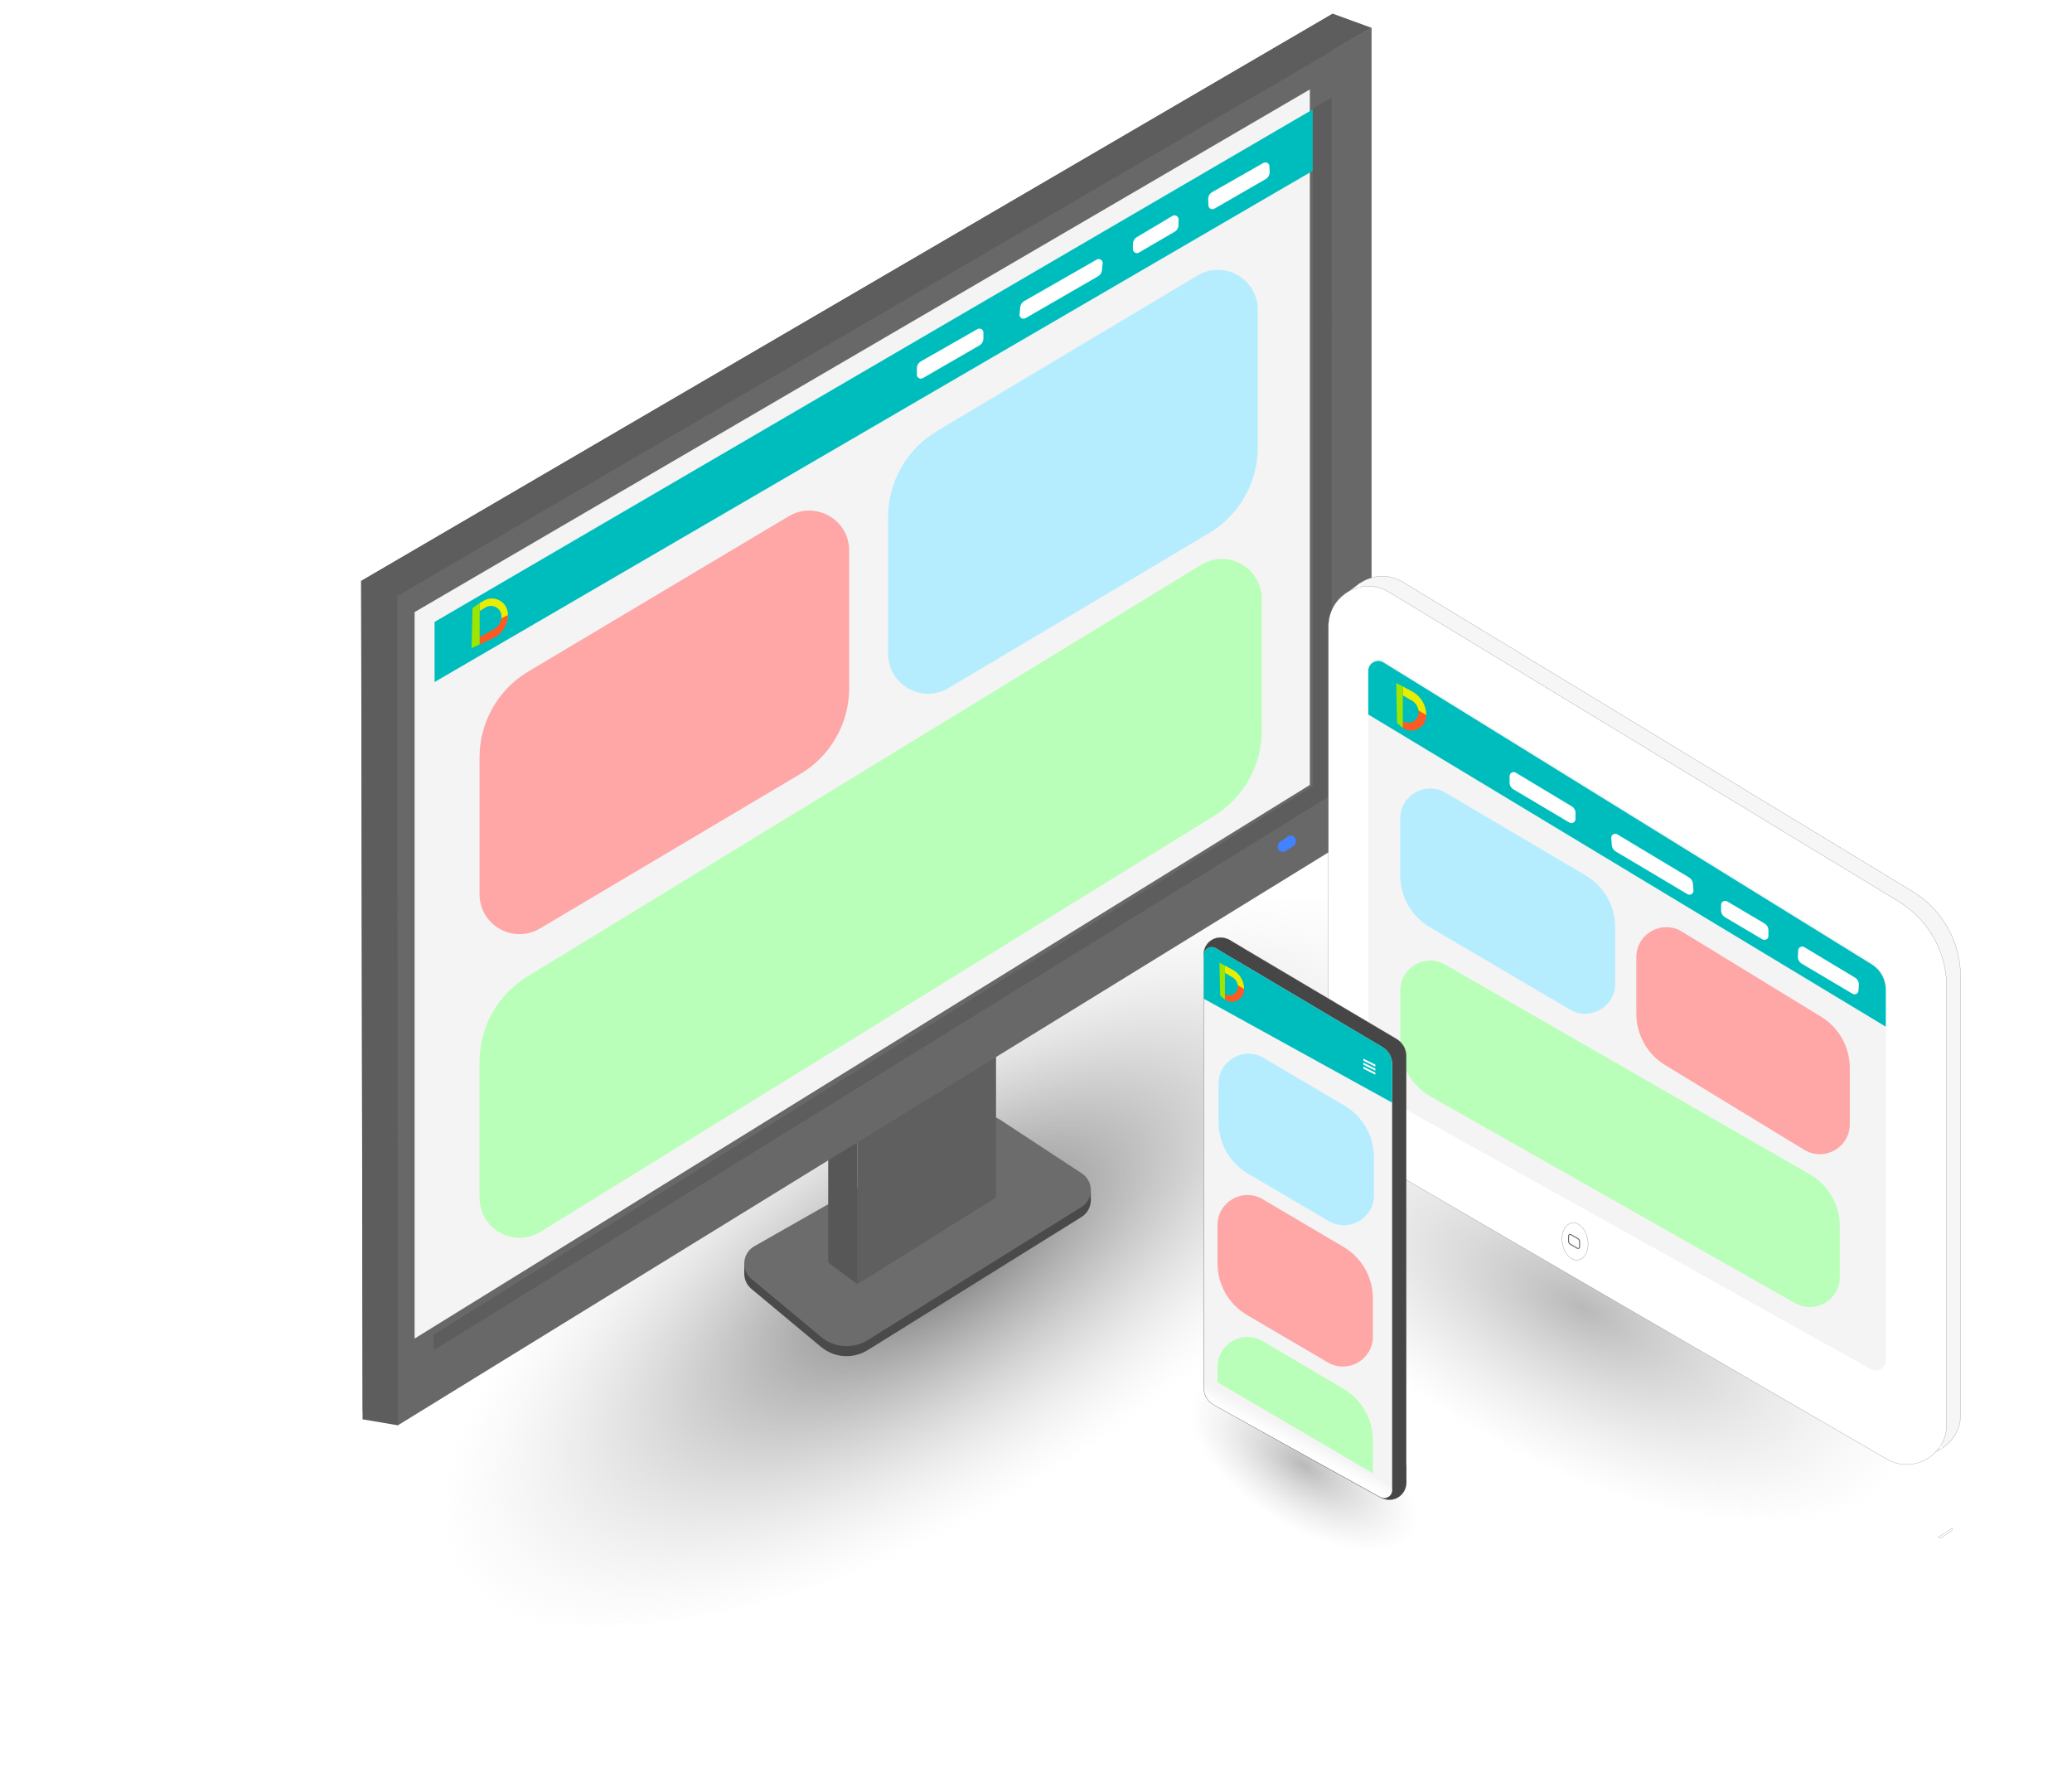 <svg width="1037" height="887" viewBox="0 0 1037 887" fill="none" xmlns="http://www.w3.org/2000/svg">
<ellipse cx="66.686" cy="31.305" rx="66.686" ry="31.305" transform="matrix(-0.866 -0.5 -0.5 0.866 725.808 739.524)" fill="url(#paint0_radial_77_135)"/>
<ellipse cx="471.277" cy="631.609" rx="296.5" ry="123" transform="rotate(-30 471.277 631.609)" fill="url(#paint1_radial_77_135)"/>
<path d="M971.492 769.782L970.115 769.323L976.95 764.929V765.96L971.492 769.782Z" fill="white" stroke="#686868" stroke-width="0.1"/>
<path d="M376.088 645.078C370.724 640.608 371.476 632.155 377.546 628.703L489.806 564.863C493.071 563.006 497.1 563.136 500.239 565.197L541.432 592.255C547.533 596.262 547.424 605.244 541.228 609.102L434.27 675.698C426.946 680.258 417.524 679.608 410.896 674.085L376.088 645.078Z" fill="#4A4A4A"/>
<path d="M372.5 632.838H373V637.838H372.5V632.838Z" fill="#4A4A4A"/>
<path d="M545.432 595.838H545.932V600.838H545.432V595.838Z" fill="#4A4A4A"/>
<path d="M376.088 640.078C370.724 635.608 371.476 627.155 377.546 623.703L489.806 559.863C493.071 558.006 497.1 558.136 500.239 560.197L541.432 587.255C547.533 591.262 547.424 600.244 541.228 604.102L434.27 670.698C426.946 675.258 417.524 674.608 410.896 669.085L376.088 640.078Z" fill="#6C6C6C"/>
<path d="M429.112 549.338L498.5 506.838V599.338L429.112 642.686V549.338Z" fill="#5F5F5F"/>
<path d="M414.5 559.339L429.12 550.378V642.688L414.5 631.838V559.339Z" fill="#575757"/>
<path d="M199.067 297.771L686.445 13.838L686.445 413.302L199.065 713.379L199.067 297.771Z" fill="#686868"/>
<path d="M180.719 290.771L667.053 6.838L667.832 406.302L181.529 706.379L180.719 290.771Z" fill="#686868"/>
<g filter="url(#filter0_i_77_135)">
<path d="M217.5 311.338L665.567 49.759L665.57 397.837L217.5 674.915L217.5 311.338Z" fill="#F4F4F4"/>
</g>
<path d="M180.782 290.758L198.797 297.758L199.173 713.338L181.461 710.338L180.782 290.758Z" fill="#5D5D5D"/>
<path d="M180.72 290.768C369.981 180.143 477.716 117.424 667 6.838L686.45 13.938L198.8 298.338L180.72 290.768Z" fill="#5D5D5D"/>
<path d="M657 54.338L666.5 48.838V397.338L657 403.22V54.338Z" fill="#5D5D5D"/>
<g filter="url(#filter1_d_77_135)">
<path d="M639.5 423.489C639.5 422.675 639.896 421.911 640.562 421.443L644.601 418.605C646.257 417.441 648.538 418.626 648.538 420.65L648.538 421.322C648.538 422.185 648.093 422.987 647.36 423.444L643.321 425.959C641.656 426.995 639.5 425.798 639.5 423.836L639.5 423.489Z" fill="#4282FF"/>
</g>
<path d="M217 668L665 388.5L665 398.662L217 675.786L217 668Z" fill="#5D5D5D"/>
<path d="M217.5 311.26L657 54.76L657 85.5L217.5 341.338L217.5 311.26Z" fill="#00BDBD"/>
<path d="M444.5 258.713C444.5 241.115 453.752 224.812 468.861 215.788L599.244 137.91C612.575 129.947 629.5 139.552 629.5 155.08V223.897C629.5 241.531 620.211 257.861 605.054 266.874L474.722 344.369C461.39 352.296 444.5 342.688 444.5 327.178V258.713Z" fill="#B5EDFF"/>
<path d="M240 379.028C240 361.414 249.268 345.099 264.397 336.08L394.759 258.366C408.09 250.419 425 260.024 425 275.545V344.368C425 362.018 415.695 378.36 400.517 387.367L270.207 464.698C256.875 472.61 240 463.001 240 447.499V379.028Z" fill="#FFA6A6"/>
<path d="M240 531.381C240 513.962 249.066 497.798 263.93 488.716L601.072 282.708C614.399 274.565 631.5 284.156 631.5 299.774V365.724C631.5 383.061 622.519 399.16 607.768 408.268L270.507 616.502C257.183 624.729 240 615.144 240 599.484V531.381Z" fill="#BAFFB9"/>
<path d="M458.877 184.332C458.877 182.895 459.647 181.569 460.895 180.857L489.187 164.715C490.521 163.954 492.179 164.917 492.179 166.452L492.179 169.426C492.179 170.855 491.416 172.176 490.179 172.891L461.877 189.23C460.544 190 458.877 189.038 458.877 187.498L458.877 184.332Z" fill="white"/>
<path d="M510.62 153.743C510.748 152.456 511.491 151.31 512.614 150.667L548.868 129.935C550.279 129.128 552.012 130.252 551.851 131.869L551.516 135.227C551.389 136.509 550.652 137.651 549.536 138.295L513.254 159.242C511.843 160.057 510.102 158.933 510.264 157.312L510.62 153.743Z" fill="white"/>
<path d="M567.005 122.112C567.005 120.702 567.747 119.396 568.959 118.675L586.818 108.048C588.151 107.254 589.841 108.215 589.841 109.766L589.841 112.541C589.841 113.963 589.085 115.279 587.856 115.996L570.012 126.406C568.679 127.184 567.005 126.222 567.005 124.678L567.005 122.112Z" fill="white"/>
<path d="M604.683 99.758C604.63 98.27 605.406 96.876 606.699 96.139L632.339 81.526C633.645 80.782 635.275 81.69 635.328 83.192L635.43 86.036C635.483 87.516 634.715 88.903 633.433 89.643L607.79 104.448C606.484 105.202 604.845 104.295 604.791 102.788L604.683 99.758Z" fill="white"/>
<path d="M240 301.844L242.27 300.562C247.592 297.557 254.178 301.402 254.178 307.513C254.178 312.009 251.659 316.126 247.655 318.173L240 322.088V301.844Z" fill="#E9EE00"/>
<path d="M240 314.838L254.186 307.838C254.186 312.726 251.377 317.178 246.966 319.282L240 322.604V314.838Z" fill="#FF5924"/>
<path d="M240 305.845L242.971 304.015C246.48 301.854 251 304.378 251 308.5C251 311.174 249.54 313.636 247.193 314.919L240 318.849V305.845Z" fill="#00BDBD"/>
<path d="M236.5 304.338L240 301.838L240 322.594L236 324.338L236.5 304.338Z" fill="#9DE600"/>
<ellipse cx="792.382" cy="654.555" rx="181.248" ry="83.247" transform="rotate(30 792.382 654.555)" fill="url(#paint2_radial_77_135)"/>
<path d="M671.843 308.375C671.843 292.822 688.85 283.251 702.146 291.322L957.213 446.159C972.133 455.216 981.243 471.404 981.243 488.858V707.962C981.243 723.345 964.568 732.94 951.268 725.21L696.694 577.252C681.309 568.311 671.843 551.86 671.843 534.066V308.375Z" fill="#F6F6F6" stroke="#686868" stroke-width="0.1"/>
<path d="M788.793 371.692C788.793 370.863 789.687 370.339 790.41 370.746L816.843 385.585C817.121 385.741 817.293 386.035 817.293 386.354C817.293 387.023 816.578 387.449 815.99 387.129L789.36 372.646C789.011 372.456 788.793 372.09 788.793 371.692Z" fill="#7B7B7B"/>
<path d="M672.75 297.569L680.216 292.177L679.75 294.303L672.75 297.569Z" fill="white" stroke="#686868" stroke-width="0.1"/>
<path d="M664.843 313.375C664.843 297.822 681.85 288.251 695.146 296.322L950.213 451.159C965.133 460.216 974.243 476.404 974.243 493.858V712.962C974.243 728.345 957.568 737.94 944.268 730.21L689.694 582.252C674.309 573.311 664.843 556.86 664.843 539.066V313.375Z" fill="white" stroke="#686868" stroke-width="0.1"/>
<path d="M679.729 292.584L680.793 291.803L680.793 293.768L679.729 294.014V292.584Z" fill="white"/>
<path d="M970.413 724.838L971.493 723.338L972.293 724.538L971.293 725.218L970.413 724.838Z" fill="white"/>
<g filter="url(#filter2_i_77_135)">
<path d="M684.795 536.951C684.795 542.386 687.735 547.396 692.48 550.046L936.353 686.261C939.686 688.122 943.791 685.713 943.791 681.895L943.792 495.36C943.792 490.162 941.102 485.335 936.682 482.602L814.293 406.919L692.422 331.556C689.091 329.496 684.793 331.892 684.793 335.809L684.795 536.951Z" fill="#F4F4F4"/>
</g>
<path d="M794.596 620.226C795.048 622.792 794.746 625.237 793.895 627.114C793.044 628.991 791.651 630.29 789.926 630.595C788.2 630.899 786.446 630.154 785.005 628.681C783.564 627.209 782.443 625.015 781.99 622.449C781.538 619.883 781.841 617.438 782.691 615.561C783.542 613.684 784.935 612.385 786.661 612.08C788.387 611.776 790.14 612.521 791.582 613.994C793.023 615.467 794.143 617.66 794.596 620.226Z" fill="white" stroke="#A5A5A5" stroke-width="0.2"/>
<path d="M785.043 618.547C785.043 617.974 785.661 617.613 786.161 617.894L789.651 619.857C790.202 620.167 790.543 620.75 790.543 621.382V624.092C790.543 624.672 789.914 625.032 789.414 624.739L787.92 623.864L785.908 622.685C785.372 622.371 785.043 621.796 785.043 621.175V618.547Z" stroke="#6A6A6A" stroke-width="0.5"/>
<path d="M943.817 495.374C943.817 490.176 941.127 485.349 936.706 482.616L692.423 331.556C689.092 329.496 684.793 331.892 684.793 335.808L684.793 357.577L943.817 513.838L943.817 495.374Z" fill="#00BDBD"/>
<path d="M755.495 391.535C755.47 392.971 756.217 394.311 757.452 395.044L785.459 411.678C786.779 412.462 788.453 411.528 788.48 409.993L788.532 407.019C788.557 405.59 787.818 404.257 786.593 403.521L758.581 386.689C757.261 385.896 755.578 386.829 755.551 388.369L755.495 391.535Z" fill="white"/>
<path d="M806.696 423.022C806.802 424.312 807.525 425.47 808.637 426.132L844.523 447.494C845.92 448.326 847.673 447.232 847.54 445.612L847.264 442.249C847.158 440.965 846.441 439.811 845.337 439.147L809.426 417.57C808.03 416.731 806.27 417.824 806.403 419.448L806.696 423.022Z" fill="white"/>
<path d="M861.387 455.604C861.387 457.019 862.134 458.328 863.351 459.048L882.058 470.107C883.392 470.896 885.076 469.935 885.076 468.386L885.076 465.62C885.076 464.206 884.329 462.896 883.111 462.176L864.404 451.121C863.071 450.333 861.387 451.294 861.387 452.843L861.387 455.604Z" fill="white"/>
<path d="M899.803 478.641C899.724 480.127 900.476 481.535 901.756 482.294L927.137 497.353C928.43 498.12 930.075 497.24 930.155 495.739L930.306 492.897C930.385 491.419 929.641 490.018 928.372 489.256L902.991 474.005C901.699 473.229 900.044 474.108 899.964 475.613L899.803 478.641Z" fill="white"/>
<path d="M702.046 364.299C707.024 367.708 713.786 364.143 713.786 358.109V357.73C713.786 353.753 711.74 350.055 708.371 347.942L702.046 343.976V364.299Z" fill="#FF5924"/>
<path d="M702.092 350.838L713.793 357.838C713.793 352.913 711.082 348.388 706.738 346.066L702.092 343.581V350.838Z" fill="#E9EE00"/>
<path d="M701.793 360.842L702.912 361.32C706.266 362.755 709.994 360.294 709.994 356.647V356.488C709.994 354.216 708.853 352.096 706.958 350.843L701.793 347.838V360.842Z" fill="#00BDBD"/>
<path d="M699.206 361.838L702.092 364.338L702.092 343.582L698.793 341.838L699.206 361.838Z" fill="#9DE600"/>
<path d="M808.365 463.987C808.365 453.372 802.755 443.547 793.613 438.151L723.417 396.722C713.418 390.82 700.793 398.029 700.793 409.64V438.171C700.793 448.807 706.424 458.647 715.593 464.036L785.765 505.274C795.764 511.15 808.365 503.94 808.365 492.341V463.987Z" fill="#B5EDFF"/>
<path d="M925.793 534.457C925.793 524.011 920.359 514.316 911.448 508.865L841.783 466.252C831.788 460.138 818.956 467.331 818.956 479.048V507.405C818.956 517.871 824.411 527.581 833.349 533.026L902.99 575.447C912.986 581.536 925.793 574.341 925.793 562.637V534.457Z" fill="#FFA6A6"/>
<path d="M920.793 613.693C920.793 602.956 915.055 593.038 905.747 587.686L723.27 482.762C713.27 477.012 700.793 484.231 700.793 495.766V522.699C700.793 533.502 706.601 543.47 715.998 548.797L898.395 652.203C908.395 657.872 920.793 650.649 920.793 639.154V613.693Z" fill="#BAFFB9"/>
<path d="M609.422 473.858C609.422 470.797 612.752 468.899 615.385 470.46L698.944 519.976C701.968 521.768 703.822 525.021 703.822 528.536V742.04C703.822 745.052 700.586 746.955 697.953 745.493L614.539 699.152C611.381 697.397 609.422 694.067 609.422 690.454V473.858Z" fill="#464646" stroke="#686868" stroke-width="0.1"/>
<path d="M703.819 742.141C703.819 746.808 700.036 750.591 695.369 750.591C690.703 750.591 686.919 746.808 686.919 742.141C686.919 737.474 690.703 733.691 695.369 733.691C700.036 733.691 703.819 737.474 703.819 742.141Z" fill="#464646" stroke="#686868" stroke-width="0.1"/>
<path d="M619.294 477.652C619.294 482.319 615.511 486.102 610.844 486.102C606.178 486.102 602.394 482.319 602.394 477.652C602.394 472.986 606.178 469.202 610.844 469.202C615.511 469.202 619.294 472.986 619.294 477.652Z" fill="#464646" stroke="#686868" stroke-width="0.1"/>
<path d="M602.422 477.858C602.422 474.797 605.752 472.899 608.385 474.46L691.944 523.976C694.968 525.768 696.822 529.021 696.822 532.536V746.04C696.822 749.052 693.586 750.955 690.953 749.493L607.539 703.152C604.381 701.397 602.422 698.067 602.422 694.454V477.858Z" fill="#464646" stroke="#686868" stroke-width="0.1"/>
<path d="M602.475 478.056C602.474 474.955 605.849 473.033 608.516 474.615L691.847 524.062C694.883 525.864 696.744 529.132 696.744 532.662V745.76C696.744 748.809 693.469 750.737 690.803 749.257L607.646 703.094C604.47 701.331 602.5 697.985 602.499 694.352L602.475 478.056Z" fill="#F4F4F4"/>
<path d="M696.872 733.338H703.768L703.768 742.338H696.872L696.872 733.338Z" fill="#464646"/>
<path d="M615.012 470.338L621.862 474.379L620.372 481.483L610.872 475.838L615.012 470.338Z" fill="#464646"/>
<path d="M696.744 532.634C696.744 529.102 694.882 525.833 691.845 524.032L608.36 474.53C605.76 472.988 602.471 474.862 602.471 477.885L602.471 499.838L696.744 551.838L696.744 532.634Z" fill="#00BDBD"/>
<path d="M682.344 529.838L688.344 532.838V533.838L682.344 530.838V529.838Z" fill="white"/>
<path d="M682.344 531.838L688.344 534.838V535.838L682.344 532.838V531.838Z" fill="white"/>
<path d="M682.344 533.838L688.344 536.838V537.838L682.344 534.838V533.838Z" fill="white"/>
<path d="M613.01 500.248C617.091 503.043 622.633 500.121 622.633 495.175V494.864C622.633 491.604 620.957 488.573 618.195 486.841L613.01 483.59V500.248Z" fill="#FF5924"/>
<path d="M613.049 489.215L622.64 494.953C622.64 490.916 620.417 487.207 616.857 485.303L613.049 483.267V489.215Z" fill="#E9EE00"/>
<path d="M612.803 497.415L613.72 497.807C616.469 498.983 619.525 496.966 619.525 493.976V493.846C619.525 491.984 618.591 490.246 617.037 489.219L612.803 486.756V497.415Z" fill="#00BDBD"/>
<path d="M610.682 498.231L613.049 500.281L613.049 483.267L610.344 481.838L610.682 498.231Z" fill="#9DE600"/>
<path d="M687.619 579.154C687.619 568.539 682.009 558.714 672.867 553.318L632.468 529.475C622.469 523.573 609.844 530.782 609.844 542.393V561.567C609.844 572.211 615.483 582.057 624.663 587.443L665.028 611.125C675.028 616.992 687.619 609.781 687.619 598.188V579.154Z" fill="#B5EDFF"/>
<path d="M687.119 649.87C687.119 639.255 681.509 629.43 672.367 624.034L631.969 600.191C621.969 594.289 609.344 601.498 609.344 613.109V632.283C609.344 642.927 614.983 652.773 624.163 658.159L664.528 681.841C674.528 687.708 687.119 680.498 687.119 668.904V649.87Z" fill="#FFA6A6"/>
<path d="M687.12 720.87C687.12 710.255 681.51 700.43 672.368 695.034L631.969 671.191C621.97 665.289 609.345 672.498 609.345 684.109V691.838L687.12 737.338V720.87Z" fill="#BAFFB9"/>
<path d="M602.5 691.338L696.727 744.475V745.553C696.727 748.6 693.457 750.528 690.791 749.053L607.659 703.055C604.476 701.294 602.5 697.943 602.5 694.305V691.338Z" fill="url(#paint3_linear_77_135)"/>
<defs>
<filter id="filter0_i_77_135" x="213.5" y="45.759" width="452.07" height="629.156" filterUnits="userSpaceOnUse" color-interpolation-filters="sRGB">
<feFlood flood-opacity="0" result="BackgroundImageFix"/>
<feBlend mode="normal" in="SourceGraphic" in2="BackgroundImageFix" result="shape"/>
<feColorMatrix in="SourceAlpha" type="matrix" values="0 0 0 0 0 0 0 0 0 0 0 0 0 0 0 0 0 0 127 0" result="hardAlpha"/>
<feOffset dx="-10" dy="-5"/>
<feGaussianBlur stdDeviation="2"/>
<feComposite in2="hardAlpha" operator="arithmetic" k2="-1" k3="1"/>
<feColorMatrix type="matrix" values="0 0 0 0 0.742 0 0 0 0 0.742 0 0 0 0 0.742 0 0 0 1 0"/>
<feBlend mode="normal" in2="shape" result="effect1_innerShadow_77_135"/>
</filter>
<filter id="filter1_d_77_135" x="629.5" y="408.146" width="29.038" height="28.194" filterUnits="userSpaceOnUse" color-interpolation-filters="sRGB">
<feFlood flood-opacity="0" result="BackgroundImageFix"/>
<feColorMatrix in="SourceAlpha" type="matrix" values="0 0 0 0 0 0 0 0 0 0 0 0 0 0 0 0 0 0 127 0" result="hardAlpha"/>
<feOffset/>
<feGaussianBlur stdDeviation="5"/>
<feComposite in2="hardAlpha" operator="out"/>
<feColorMatrix type="matrix" values="0 0 0 0 0 0 0 0 0 0.341 0 0 0 0 1 0 0 0 1 0"/>
<feBlend mode="normal" in2="BackgroundImageFix" result="effect1_dropShadow_77_135"/>
<feBlend mode="normal" in="SourceGraphic" in2="effect1_dropShadow_77_135" result="shape"/>
</filter>
<filter id="filter2_i_77_135" x="684.793" y="329.801" width="259" height="357.102" filterUnits="userSpaceOnUse" color-interpolation-filters="sRGB">
<feFlood flood-opacity="0" result="BackgroundImageFix"/>
<feBlend mode="normal" in="SourceGraphic" in2="BackgroundImageFix" result="shape"/>
<feColorMatrix in="SourceAlpha" type="matrix" values="0 0 0 0 0 0 0 0 0 0 0 0 0 0 0 0 0 0 127 0" result="hardAlpha"/>
<feOffset dy="-1"/>
<feGaussianBlur stdDeviation="2"/>
<feComposite in2="hardAlpha" operator="arithmetic" k2="-1" k3="1"/>
<feColorMatrix type="matrix" values="0 0 0 0 0.946 0 0 0 0 0.946 0 0 0 0 0.946 0 0 0 1 0"/>
<feBlend mode="normal" in2="shape" result="effect1_innerShadow_77_135"/>
</filter>
<radialGradient id="paint0_radial_77_135" cx="0" cy="0" r="1" gradientUnits="userSpaceOnUse" gradientTransform="translate(66.686 31.305) rotate(87.479) scale(30.358 64.703)">
<stop offset="0" stop-color="#B9B9B9"/>
<stop offset="1" stop-color="#D9D9D9" stop-opacity="0"/>
</radialGradient>
<radialGradient id="paint1_radial_77_135" cx="0" cy="0" r="1" gradientUnits="userSpaceOnUse" gradientTransform="translate(471.277 631.609) rotate(87.147) scale(119.31 287.606)">
<stop stop-color="#D9D9D9"/>
<stop offset="0" stop-color="#6F6F6F"/>
<stop offset="1" stop-color="#D9D9D9" stop-opacity="0"/>
</radialGradient>
<radialGradient id="paint2_radial_77_135" cx="0" cy="0" r="1" gradientUnits="userSpaceOnUse" gradientTransform="translate(792.382 654.555) rotate(87.423) scale(80.731 175.851)">
<stop offset="0" stop-color="#B9B9B9"/>
<stop offset="1" stop-color="#D9D9D9" stop-opacity="0"/>
</radialGradient>
<linearGradient id="paint3_linear_77_135" x1="646.5" y1="715.338" x2="643" y2="721.838" gradientUnits="userSpaceOnUse">
<stop stop-color="white" stop-opacity="0"/>
<stop offset="1" stop-color="white"/>
</linearGradient>
</defs>
</svg>

